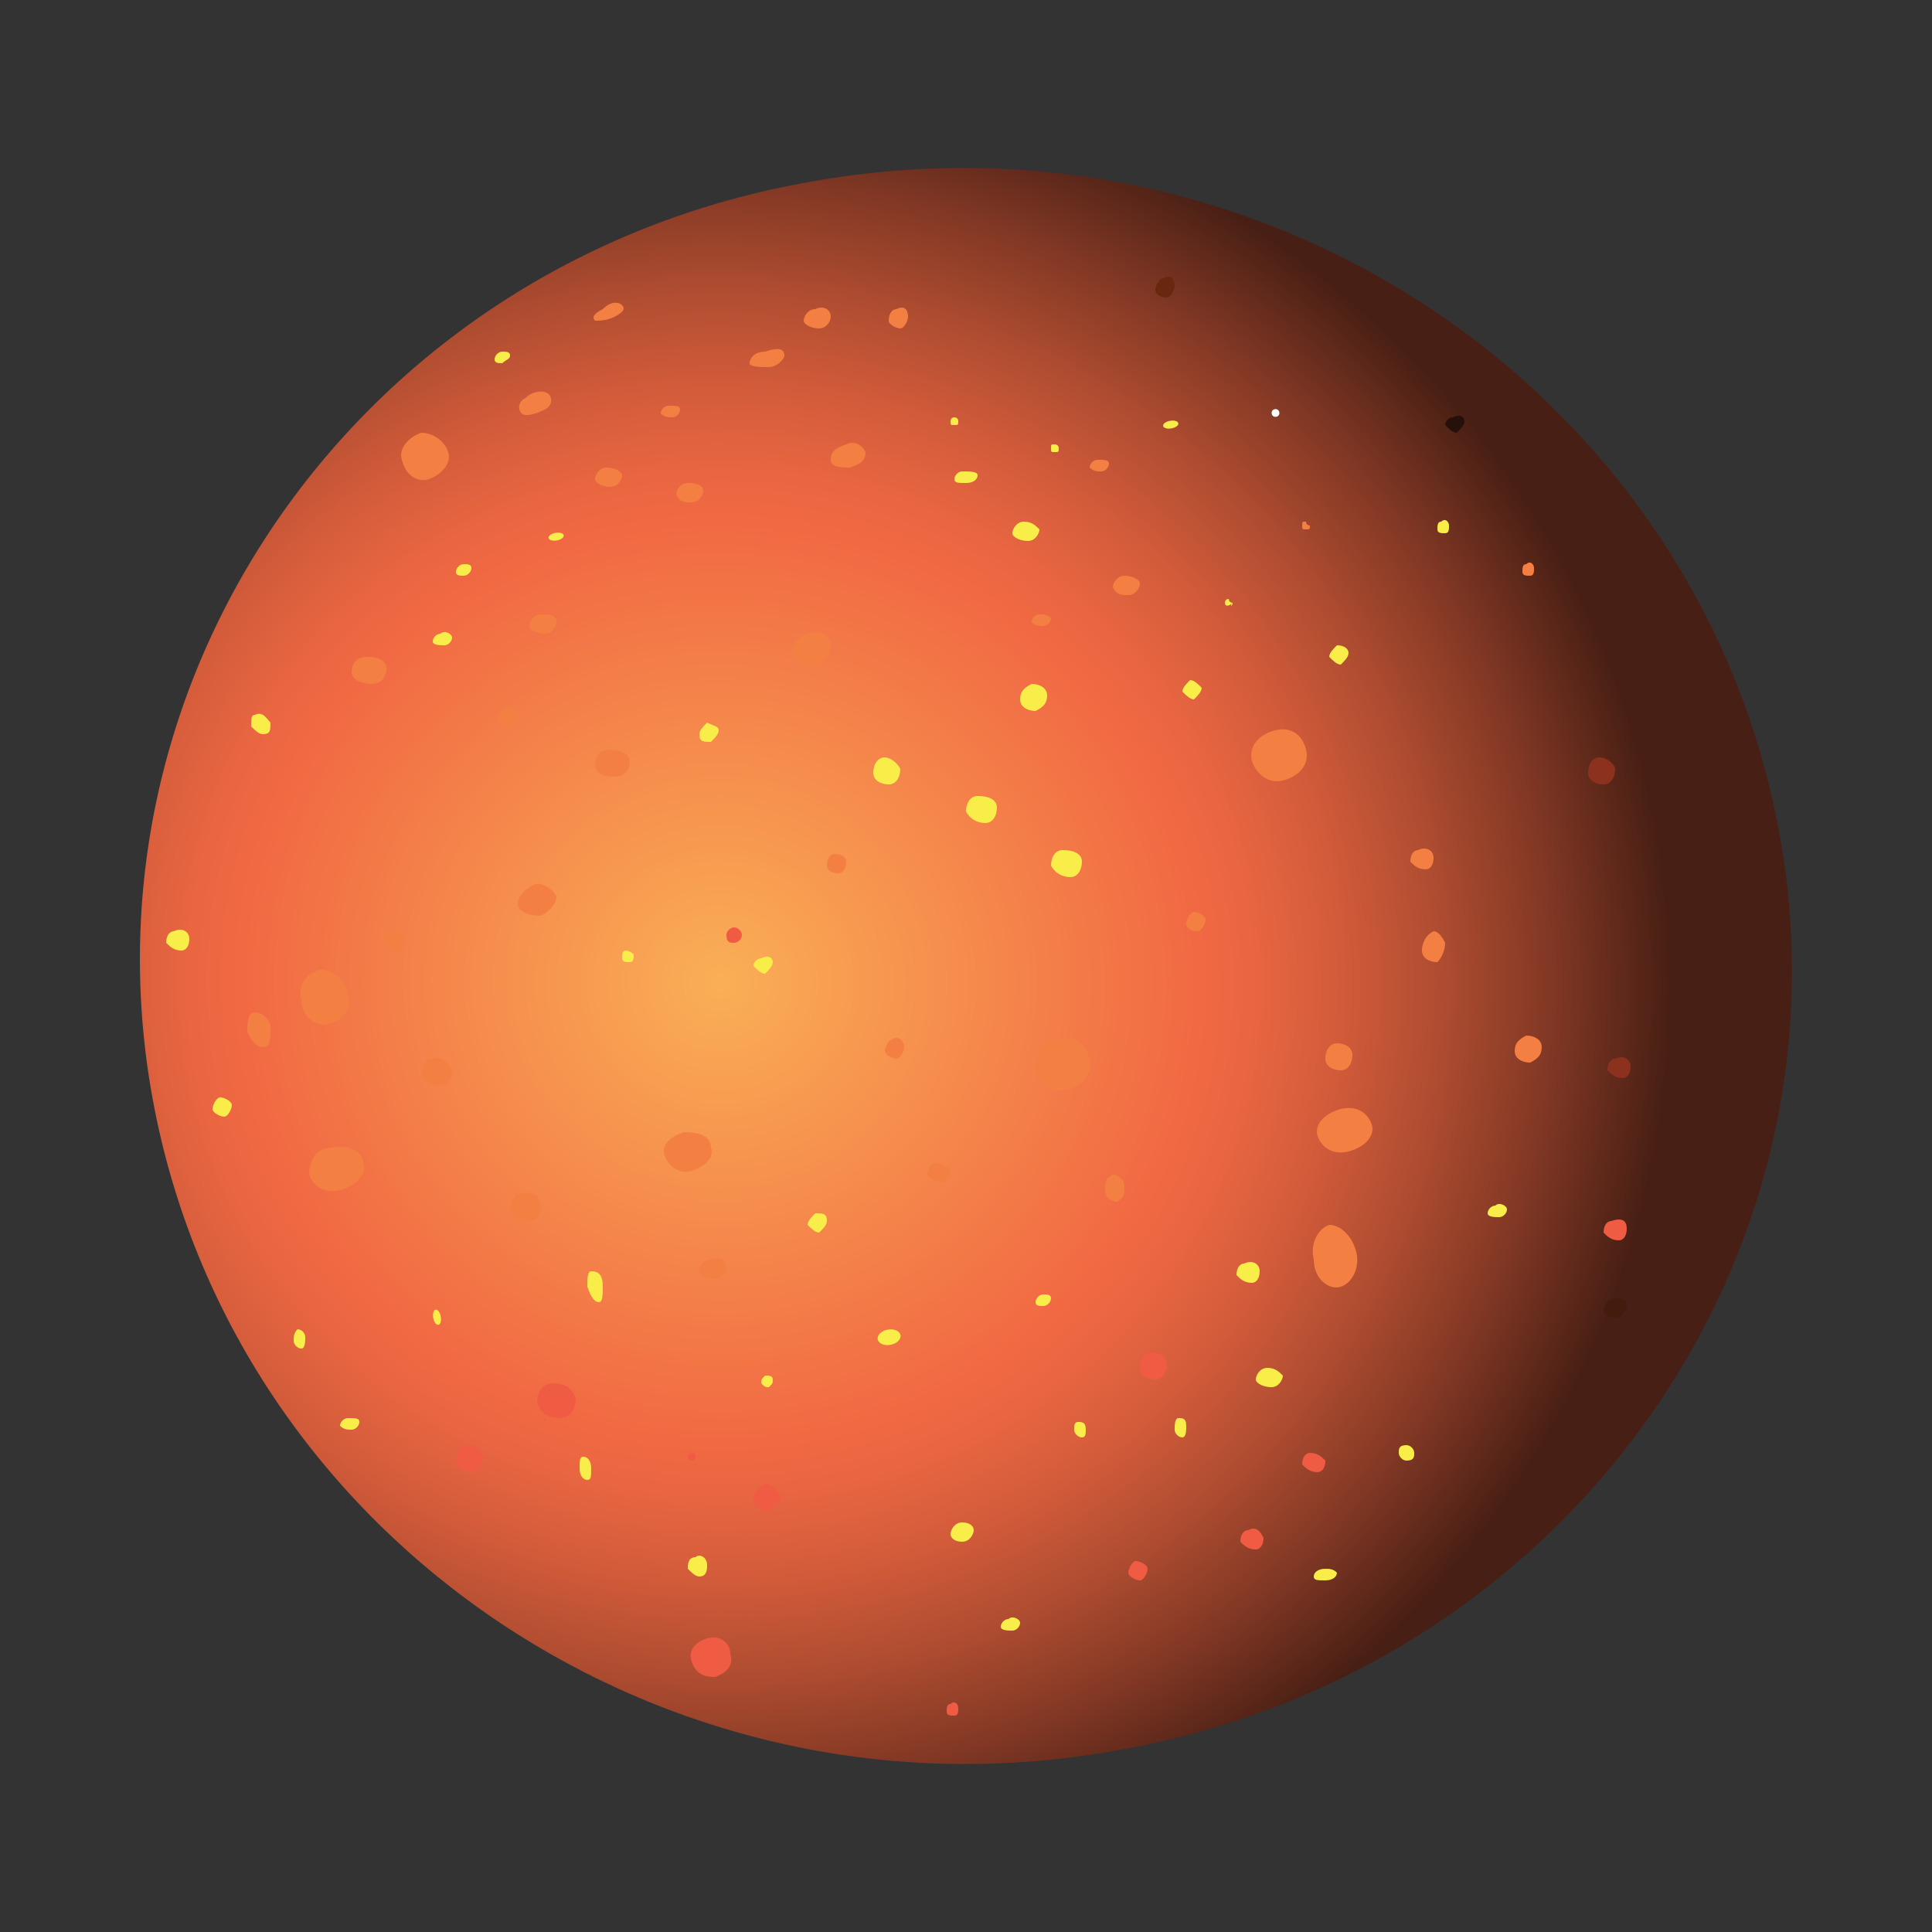<?xml version="1.0" encoding="utf-8"?>
<!-- Generator: Adobe Illustrator 17.1.0, SVG Export Plug-In . SVG Version: 6.00 Build 0)  -->
<!DOCTYPE svg PUBLIC "-//W3C//DTD SVG 1.1//EN" "http://www.w3.org/Graphics/SVG/1.1/DTD/svg11.dtd">
<svg version="1.1" id="Layer_1" xmlns="http://www.w3.org/2000/svg" xmlns:xlink="http://www.w3.org/1999/xlink" x="0px" y="0px"
	 viewBox="0 0 50 50" enable-background="new 0 0 50 50" xml:space="preserve">
<rect x="0" y="0" width="50" height="50" fill="#333333" stroke="none"/>
<g>
	
		<radialGradient id="venus_svgid_1_" cx="-893.617" cy="-981.196" r="152.699" gradientTransform="matrix(0.195 -3.450000e-02 3.660000e-02 0.188 228.803 179.062)" gradientUnits="userSpaceOnUse">
		<stop  offset="0" style="stop-color:#FAAF56"/>
		<stop  offset="0.407" style="stop-color:#F16943"/>
		<stop  offset="0.453" style="stop-color:#E96641"/>
		<stop  offset="0.525" style="stop-color:#D45C3B"/>
		<stop  offset="0.613" style="stop-color:#B04D31"/>
		<stop  offset="0.713" style="stop-color:#803724"/>
		<stop  offset="0.813" style="stop-color:#481F14"/>
	</radialGradient>
	<path fill="url(#venus_svgid_1_)" d="M46,21.3c2.2,11.2-5.5,22-17.1,24C17.3,47.4,6.2,39.9,4,28.7C1.8,17.5,9.4,6.7,21,4.7
		C32.7,2.6,43.8,10.1,46,21.3z"/>
	<ellipse transform="matrix(0.988 -0.157 0.157 0.988 -1.274 5.297)" fill="#FFFFFF" cx="33" cy="10.7" rx="0.1" ry="0.1"/>
	<path fill="#F47F43" d="M10,17.3c0,0.2-0.1,0.4-0.4,0.4c-0.2,0-0.5-0.1-0.5-0.3c0-0.2,0.1-0.4,0.4-0.4C9.8,17,10,17.1,10,17.3z"/>
	<path fill="#F47F43" d="M16.3,19.7c0,0.2-0.1,0.4-0.4,0.4c-0.3,0-0.5-0.1-0.5-0.3c0-0.2,0.1-0.4,0.4-0.4
		C16,19.4,16.3,19.5,16.3,19.7z"/>
	<path fill="#F47F43" d="M27.2,16c0,0.1-0.1,0.2-0.2,0.2c-0.1,0-0.2,0-0.3-0.1c0-0.1,0.1-0.2,0.2-0.2C27,15.9,27.1,15.9,27.2,16z"/>
	<path fill="#F47F43" d="M29.5,15.1c0,0.1-0.1,0.3-0.3,0.3c-0.2,0-0.3,0-0.4-0.2c0-0.1,0.1-0.3,0.3-0.3C29.3,14.9,29.5,15,29.5,15.1
		z"/>
	<path fill="#F47F43" d="M14.4,16.1c0,0.1-0.1,0.3-0.3,0.3c-0.2,0-0.4-0.1-0.4-0.2c0-0.1,0.1-0.3,0.3-0.3
		C14.2,15.9,14.4,15.9,14.4,16.1z"/>
	<path fill="#F47F43" d="M33.9,13.6c0,0.1,0,0.1-0.1,0.1c-0.1,0-0.1,0-0.1-0.1c0-0.1,0-0.1,0.1-0.1C33.8,13.6,33.9,13.6,33.9,13.6z"
		/>
	<path fill="#F47F43" d="M28.7,12c0,0.1-0.1,0.2-0.2,0.2c-0.1,0-0.2,0-0.3-0.1c0-0.1,0.1-0.2,0.2-0.2C28.6,11.9,28.7,11.9,28.7,12z"
		/>
	<path fill="#F47F43" d="M17.6,10.6c0,0.1-0.1,0.2-0.2,0.2c-0.1,0-0.2,0-0.3-0.1c0-0.1,0.1-0.2,0.2-0.2
		C17.5,10.5,17.6,10.5,17.6,10.6z"/>
	<path fill="#F47F43" d="M20.3,9.2c0,0.1-0.2,0.3-0.4,0.3c-0.2,0-0.5,0-0.5-0.1c0-0.1,0.1-0.3,0.4-0.3C20.1,9,20.3,9,20.3,9.2z"/>
	<path fill="#F47F43" d="M14.2,10.2c0.1,0.1,0.1,0.3-0.1,0.4c-0.2,0.1-0.5,0.2-0.6,0.1c-0.1-0.1-0.1-0.3,0.1-0.4
		C13.8,10.1,14.1,10.1,14.2,10.2z"/>
	<path fill="#F47F43" d="M21.5,8.2c0,0.1-0.1,0.3-0.3,0.3c-0.2,0-0.4-0.1-0.4-0.2c0-0.1,0.1-0.3,0.3-0.3C21.3,7.9,21.5,8,21.5,8.2z"
		/>
	<ellipse transform="matrix(0.986 -0.165 0.165 0.986 -0.659 4.356)" fill="#F47F43" cx="25.9" cy="6.2" rx="0.1" ry="0"/>
	<path fill="#F47F43" d="M22.4,11.7c0,0.2-0.1,0.3-0.4,0.4c-0.2,0-0.5,0-0.5-0.2c0-0.2,0.1-0.3,0.4-0.4
		C22.1,11.4,22.3,11.5,22.4,11.7z"/>
	<path fill="#F47F43" d="M16.1,7.9c0.1,0.1,0,0.2-0.2,0.3c-0.2,0.1-0.4,0.1-0.5,0.1c-0.1-0.1,0-0.2,0.2-0.3
		C15.8,7.8,16,7.8,16.1,7.9z"/>
	<path fill="#F47F43" d="M13.4,18.5c0,0.1-0.1,0.2-0.2,0.3c-0.1,0-0.3-0.1-0.3-0.2c0-0.1,0.1-0.2,0.2-0.3
		C13.3,18.4,13.4,18.4,13.4,18.5z"/>
	<path fill="#F47F43" d="M16.1,12.3c0,0.1-0.1,0.3-0.3,0.3c-0.2,0-0.4-0.1-0.4-0.2c0-0.1,0.1-0.3,0.3-0.3
		C15.9,12.1,16.1,12.2,16.1,12.3z"/>
	<path fill="#F8ED49" d="M26.9,13.7c0,0.1-0.1,0.3-0.3,0.3c-0.2,0-0.4-0.1-0.4-0.2c0-0.1,0.1-0.3,0.3-0.3
		C26.7,13.5,26.8,13.6,26.9,13.7z"/>
	<path fill="#F8ED49" d="M31.9,15.6C31.9,15.7,31.8,15.7,31.9,15.6c-0.1,0.1-0.2,0.1-0.2,0c0,0,0-0.1,0.1-0.1
		C31.8,15.6,31.9,15.6,31.9,15.6z"/>
	<ellipse transform="matrix(0.985 -0.171 0.171 0.985 -1.428 5.335)" fill="#F8ED49" cx="30.3" cy="11" rx="0.2" ry="0.1"/>
	<path fill="#F8ED49" d="M24.8,10.9c0,0.1,0,0.1-0.1,0.1c-0.1,0-0.1,0-0.1-0.1c0,0,0-0.1,0.1-0.1C24.7,10.8,24.8,10.8,24.8,10.9z"/>
	<path fill="#F8ED49" d="M18.6,18.9c0,0.1-0.1,0.2-0.2,0.3c-0.2,0-0.3,0-0.3-0.2c0-0.1,0.1-0.2,0.2-0.3
		C18.5,18.8,18.6,18.8,18.6,18.9z"/>
	<path fill="#F47F43" d="M18.2,12.7c0,0.1-0.1,0.3-0.3,0.3c-0.2,0-0.3,0-0.4-0.2c0-0.1,0.1-0.3,0.3-0.3
		C18.1,12.5,18.2,12.6,18.2,12.7z"/>
	<path fill="#F8ED49" d="M12.2,14.7c0,0.1-0.1,0.2-0.2,0.2c-0.1,0-0.2,0-0.2-0.1c0-0.1,0.1-0.2,0.2-0.2
		C12.1,14.6,12.2,14.6,12.2,14.7z"/>
	<path fill="#F8ED49" d="M11.7,16.5c0,0.1-0.1,0.2-0.2,0.2c-0.1,0-0.3,0-0.3-0.1c0-0.1,0.1-0.2,0.2-0.2
		C11.5,16.3,11.7,16.4,11.7,16.5z"/>
	<ellipse transform="matrix(0.985 -0.172 0.172 0.985 -2.182 2.674)" fill="#F8ED49" cx="14.4" cy="13.9" rx="0.2" ry="0.1"/>
	<path fill="#F8ED49" d="M25.3,12.3c0,0.1-0.1,0.2-0.3,0.2c-0.2,0-0.3,0-0.3-0.1c0-0.1,0.1-0.2,0.2-0.2
		C25.1,12.2,25.3,12.2,25.3,12.3z"/>
	<path fill="#F8ED49" d="M27.4,11.6c0,0.1,0,0.1-0.1,0.1c-0.1,0-0.1,0-0.1-0.1c0-0.1,0-0.1,0.1-0.1C27.3,11.5,27.4,11.5,27.4,11.6z"
		/>
	<path fill="#F47F43" d="M14.4,23.2c0,0.2-0.2,0.4-0.4,0.5c-0.3,0-0.6-0.1-0.6-0.3c0-0.2,0.2-0.4,0.4-0.5C14,22.8,14.3,23,14.4,23.2
		z"/>
	<path fill="#F47F43" d="M7,26.6c0,0.3,0,0.5-0.2,0.5c-0.2,0-0.3-0.2-0.4-0.4c0-0.2,0-0.5,0.2-0.5C6.8,26.2,7,26.4,7,26.6z"/>
	<path fill="#F47F43" d="M14,31.2c0,0.2-0.1,0.4-0.3,0.4c-0.2,0-0.4-0.1-0.5-0.3c0-0.2,0.1-0.4,0.3-0.4C13.8,30.8,14,31,14,31.2z"/>
	<path fill="#F47F43" d="M21.9,22.3c0,0.2-0.1,0.3-0.2,0.3c-0.2,0-0.3-0.1-0.3-0.2c0-0.2,0.1-0.3,0.2-0.3
		C21.8,22.1,21.9,22.2,21.9,22.3z"/>
	<path fill="#F47F43" d="M37.4,24.4c0,0.2-0.1,0.4-0.2,0.5c-0.2,0-0.4-0.1-0.4-0.3c0-0.2,0.1-0.4,0.3-0.5
		C37.2,24.1,37.3,24.2,37.4,24.4z"/>
	<path fill="#F47F43" d="M35,27.3c0,0.2-0.1,0.4-0.3,0.4c-0.2,0-0.4-0.1-0.4-0.3c0-0.2,0.1-0.4,0.3-0.4C34.8,27,35,27.1,35,27.3z"/>
	<path fill="#F47F43" d="M31.2,23.8c0,0.1-0.1,0.3-0.2,0.3c-0.2,0-0.3-0.1-0.3-0.2c0-0.1,0.1-0.3,0.2-0.3
		C31,23.6,31.2,23.7,31.2,23.8z"/>
	<path fill="#F47F43" d="M23.4,27.1c0,0.1-0.1,0.3-0.2,0.3c-0.1,0-0.3-0.1-0.3-0.2c0-0.1,0.1-0.3,0.2-0.3
		C23.2,26.8,23.4,26.9,23.4,27.1z"/>
	<path fill="#F47F43" d="M24.6,30.3c0,0.1-0.1,0.3-0.2,0.3c-0.2,0-0.3-0.1-0.4-0.2c0-0.1,0.1-0.3,0.2-0.3
		C24.4,30.1,24.5,30.2,24.6,30.3z"/>
	<path fill="#F47F43" d="M29.1,30.7c0,0.2,0,0.3-0.2,0.4c-0.1,0-0.3-0.1-0.3-0.3c0-0.2,0-0.3,0.2-0.4C28.9,30.4,29.1,30.5,29.1,30.7
		z"/>
	<path fill="#F47F43" d="M18.8,32.8c0,0.1-0.1,0.3-0.3,0.3c-0.2,0-0.4-0.1-0.4-0.2c0-0.1,0.1-0.3,0.3-0.3
		C18.6,32.5,18.8,32.6,18.8,32.8z"/>
	<path fill="#F47F43" d="M10.5,24.3c0,0.2-0.1,0.3-0.2,0.3c-0.2,0-0.3-0.1-0.4-0.2c0-0.2,0.1-0.3,0.2-0.3
		C10.3,24.1,10.4,24.2,10.5,24.3z"/>
	<path fill="#F47F43" d="M37.1,22.2c0,0.2-0.1,0.3-0.2,0.3c-0.2,0-0.3-0.1-0.4-0.2c0-0.2,0.1-0.3,0.2-0.3
		C36.9,21.9,37.1,22,37.1,22.2z"/>
	<path fill="#F8ED49" d="M37.5,13.6c0,0.1,0,0.2-0.1,0.2c-0.1,0-0.2,0-0.2-0.1c0-0.1,0-0.2,0.1-0.2C37.4,13.4,37.5,13.5,37.5,13.6z"
		/>
	<path fill="#25110A" d="M37.9,10.9c0,0.1-0.1,0.2-0.2,0.3c-0.1,0-0.2-0.1-0.3-0.2c0-0.1,0.1-0.2,0.2-0.2
		C37.8,10.7,37.9,10.8,37.9,10.9z"/>
	<path fill="#692710" d="M30.4,7.4c0,0.1-0.1,0.3-0.2,0.3c-0.2,0-0.3-0.1-0.3-0.2c0-0.1,0.1-0.3,0.2-0.3C30.3,7.1,30.4,7.2,30.4,7.4
		z"/>
	<path fill="#F47F43" d="M23.5,8.2c0,0.1-0.1,0.3-0.2,0.3c-0.1,0-0.3-0.1-0.3-0.2C23,8.1,23.1,8,23.2,8C23.4,7.9,23.5,8,23.5,8.2z"
		/>
	<path fill="#F8ED49" d="M13.2,9.2c0,0.1-0.1,0.1-0.2,0.2c-0.1,0-0.2,0-0.2-0.1c0-0.1,0.1-0.2,0.2-0.2C13.1,9.1,13.2,9.1,13.2,9.2z"
		/>
	<path fill="#F8ED49" d="M25.8,20.9c0,0.2-0.1,0.4-0.3,0.4c-0.2,0-0.4-0.1-0.5-0.3c0-0.2,0.1-0.4,0.3-0.4
		C25.6,20.6,25.8,20.7,25.8,20.9z"/>
	<path fill="#F47F43" d="M11.7,27.7c0,0.2-0.1,0.4-0.3,0.4c-0.2,0-0.4-0.1-0.5-0.3c0-0.2,0.1-0.4,0.3-0.4
		C11.4,27.3,11.6,27.5,11.7,27.7z"/>
	<path fill="#F8ED49" d="M6,28.6c0,0.1-0.1,0.3-0.2,0.3c-0.1,0-0.3-0.1-0.3-0.2c0-0.1,0.1-0.3,0.2-0.3C5.8,28.4,6,28.5,6,28.6z"/>
	<path fill="#F8ED49" d="M4.9,24.3c0,0.2-0.1,0.3-0.2,0.3c-0.2,0-0.3-0.1-0.4-0.2c0-0.2,0.1-0.3,0.2-0.3C4.7,24,4.9,24.1,4.9,24.3z"
		/>
	<path fill="#F47F43" d="M39.9,27.1c0,0.2-0.1,0.3-0.3,0.4c-0.2,0-0.4-0.1-0.4-0.3c0-0.2,0.1-0.3,0.3-0.4
		C39.7,26.8,39.9,26.9,39.9,27.1z"/>
	<path fill="#8C311D" d="M42.2,27.6c0,0.2-0.1,0.3-0.2,0.3c-0.2,0-0.3-0.1-0.4-0.2c0-0.2,0.1-0.3,0.2-0.3
		C42,27.3,42.2,27.4,42.2,27.6z"/>
	<path fill="#8C311D" d="M41.8,19.9c0,0.2-0.1,0.4-0.3,0.4c-0.2,0-0.4-0.1-0.4-0.3c0-0.2,0.1-0.4,0.3-0.4
		C41.6,19.6,41.8,19.8,41.8,19.9z"/>
	<path fill="#F47F43" d="M39.7,14.7c0,0.1,0,0.2-0.1,0.2c-0.1,0-0.2,0-0.2-0.1c0-0.1,0-0.2,0.1-0.2C39.6,14.5,39.7,14.6,39.7,14.7z"
		/>
	<path fill="#F8ED49" d="M34.9,16.9c0,0.1-0.1,0.2-0.2,0.3c-0.1,0-0.2-0.1-0.3-0.2c0-0.1,0.1-0.2,0.2-0.3
		C34.8,16.7,34.9,16.8,34.9,16.9z"/>
	<path fill="#F8ED49" d="M31.1,17.8c0,0.1-0.1,0.2-0.2,0.3c-0.1,0-0.2-0.1-0.3-0.2c0-0.1,0.1-0.2,0.2-0.3
		C30.9,17.6,31,17.7,31.1,17.8z"/>
	<path fill="#F8ED49" d="M28,22.3c0,0.2-0.1,0.4-0.3,0.4c-0.2,0-0.4-0.1-0.5-0.3c0-0.2,0.1-0.4,0.3-0.4C27.8,22,28,22.1,28,22.3z"/>
	<path fill="#F8ED49" d="M27.1,18c0,0.2-0.1,0.3-0.3,0.4c-0.2,0-0.4-0.1-0.4-0.3c0-0.2,0.1-0.3,0.3-0.4C26.9,17.7,27.1,17.8,27.1,18
		z"/>
	<path fill="#F8ED49" d="M23.3,19.9c0,0.2-0.1,0.4-0.3,0.4c-0.2,0-0.4-0.1-0.4-0.3c0-0.2,0.1-0.4,0.3-0.4
		C23,19.6,23.2,19.7,23.3,19.9z"/>
	<path fill="#F8ED49" d="M20,24.9c0,0.1-0.1,0.2-0.2,0.3c-0.1,0-0.2-0.1-0.3-0.2c0-0.1,0.1-0.2,0.2-0.2C19.9,24.7,20,24.8,20,24.9z"
		/>
	<path fill="#F8ED49" d="M16.4,24.7c0,0.1,0,0.2-0.1,0.2c-0.1,0-0.2,0-0.2-0.1c0-0.1,0-0.2,0.1-0.2C16.2,24.6,16.3,24.6,16.4,24.7z"
		/>
	<path fill="#F8ED49" d="M21.4,31.6c0,0.1-0.1,0.2-0.2,0.3c-0.1,0-0.2-0.1-0.3-0.2c0-0.1,0.1-0.2,0.2-0.3
		C21.3,31.4,21.4,31.4,21.4,31.6z"/>
	<path fill="#F05B43" d="M29.7,40.6c0,0.1-0.1,0.3-0.2,0.3c-0.1,0-0.3-0.1-0.3-0.2c0-0.1,0.1-0.3,0.2-0.3
		C29.5,40.4,29.7,40.5,29.7,40.6z"/>
	<path fill="#F05B43" d="M32.7,39.8c0,0.2-0.1,0.3-0.2,0.3c-0.2,0-0.3-0.1-0.4-0.2c0-0.2,0.1-0.3,0.2-0.3
		C32.5,39.5,32.6,39.6,32.7,39.8z"/>
	<path fill="#F05B43" d="M34.3,37.8c0,0.2-0.1,0.3-0.2,0.3c-0.2,0-0.3-0.1-0.4-0.2c0-0.2,0.1-0.3,0.2-0.3
		C34.1,37.6,34.2,37.7,34.3,37.8z"/>
	<path fill="#F05B43" d="M30.2,35.3c0,0.2-0.1,0.4-0.3,0.4c-0.2,0-0.4-0.1-0.4-0.3c0-0.2,0.1-0.4,0.3-0.4C30,35,30.2,35.1,30.2,35.3
		z"/>
	<circle fill="#F05B43" cx="17.9" cy="37.7" r="0.1"/>
	<path fill="#F05B43" d="M14.9,36.2c0,0.2-0.1,0.5-0.4,0.5c-0.3,0-0.5-0.1-0.6-0.4c0-0.2,0.1-0.5,0.4-0.5
		C14.6,35.8,14.8,35.9,14.9,36.2z"/>
	<path fill="#F05B43" d="M12.5,37.7c0,0.2-0.1,0.4-0.3,0.4c-0.2,0-0.4-0.1-0.4-0.3c0-0.2,0.1-0.4,0.3-0.4
		C12.3,37.4,12.5,37.5,12.5,37.7z"/>
	<path fill="#F05B43" d="M42.1,31.8c0,0.2-0.1,0.3-0.2,0.3c-0.2,0-0.3-0.1-0.4-0.2c0-0.2,0.1-0.3,0.2-0.3
		C42,31.5,42.1,31.6,42.1,31.8z"/>
	<path fill="#F05B43" d="M20.2,38.7c0,0.2-0.1,0.3-0.3,0.4c-0.2,0-0.4-0.1-0.4-0.3c0-0.2,0.1-0.3,0.3-0.4
		C19.9,38.4,20.1,38.5,20.2,38.7z"/>
	<path fill="#F05B43" d="M18.9,42.8c0.1,0.3-0.1,0.5-0.4,0.6c-0.3,0-0.5-0.1-0.6-0.4c-0.1-0.3,0.1-0.5,0.4-0.6
		C18.6,42.3,18.9,42.5,18.9,42.8z"/>
	<path fill="#F05B43" d="M24.8,44.2c0,0.1,0,0.2-0.1,0.2c-0.1,0-0.2,0-0.2-0.1c0-0.1,0-0.2,0.1-0.2C24.7,44,24.8,44.1,24.8,44.2z"/>
	<path fill="#F05B43" d="M19.2,24.2c0,0.1-0.1,0.2-0.2,0.2c-0.1,0-0.2,0-0.2-0.2c0-0.1,0.1-0.2,0.2-0.2C19.1,24,19.2,24.1,19.2,24.2
		z"/>
	<path fill="#F8ED49" d="M20,35.7c0,0.1,0,0.1-0.1,0.2c-0.1,0-0.1,0-0.2-0.1c0-0.1,0-0.1,0.1-0.2C19.9,35.6,20,35.6,20,35.7z"/>
	<ellipse transform="matrix(0.984 -0.179 0.179 0.984 -5.816 4.678)" fill="#F8ED49" cx="23" cy="34.6" rx="0.3" ry="0.2"/>
	<path fill="#F8ED49" d="M28.1,37c0,0.1,0,0.2-0.1,0.2c-0.1,0-0.2-0.1-0.2-0.2c0-0.1,0-0.2,0.1-0.2C28,36.8,28.1,36.8,28.1,37z"/>
	<path fill="#F8ED49" d="M30.7,36.9c0,0.1,0,0.3-0.1,0.3c-0.1,0-0.2-0.1-0.2-0.2c0-0.1,0-0.3,0.1-0.3C30.6,36.7,30.7,36.7,30.7,36.9
		z"/>
	<path fill="#F8ED49" d="M33.2,35.6c0,0.1-0.1,0.3-0.3,0.3c-0.2,0-0.4-0.1-0.4-0.2c0-0.1,0.1-0.3,0.3-0.3
		C33,35.4,33.1,35.5,33.2,35.6z"/>
	<path fill="#F8ED49" d="M32.6,32.9c0,0.2-0.1,0.3-0.2,0.3c-0.2,0-0.3-0.1-0.4-0.2c0-0.2,0.1-0.3,0.2-0.3
		C32.4,32.6,32.6,32.7,32.6,32.9z"/>
	<path fill="#F8ED49" d="M27.2,33.6c0,0.1-0.1,0.2-0.2,0.2c-0.1,0-0.2,0-0.2-0.1c0-0.1,0.1-0.2,0.2-0.2
		C27.1,33.5,27.2,33.5,27.2,33.6z"/>
	<path fill="#441C0E" d="M42.1,33.8c0,0.1-0.1,0.3-0.3,0.3c-0.2,0-0.3-0.1-0.3-0.2c0-0.1,0.1-0.3,0.3-0.3
		C41.9,33.6,42.1,33.6,42.1,33.8z"/>
	<path fill="#F8ED49" d="M39,31.3c0,0.1-0.1,0.2-0.2,0.2c-0.1,0-0.3,0-0.3-0.1c0-0.1,0.1-0.2,0.2-0.2C38.8,31.1,39,31.2,39,31.3z"/>
	<path fill="#F8ED49" d="M36.6,37.6c0,0.1,0,0.2-0.2,0.2c-0.1,0-0.2-0.1-0.2-0.2c0-0.1,0-0.2,0.2-0.2C36.5,37.4,36.6,37.5,36.6,37.6
		z"/>
	<path fill="#F8ED49" d="M34.6,40.7c0,0.1-0.1,0.2-0.3,0.2c-0.2,0-0.3,0-0.3-0.1c0-0.1,0.1-0.2,0.3-0.2
		C34.4,40.6,34.5,40.6,34.6,40.7z"/>
	<path fill="#F8ED49" d="M26.4,42c0,0.1-0.1,0.2-0.2,0.2c-0.1,0-0.3,0-0.3-0.1c0-0.1,0.1-0.2,0.2-0.2C26.2,41.8,26.4,41.9,26.4,42z"
		/>
	<path fill="#F8ED49" d="M25.2,39.6c0,0.1-0.1,0.3-0.3,0.3c-0.2,0-0.3-0.1-0.3-0.2c0-0.1,0.1-0.3,0.3-0.3
		C25.1,39.4,25.2,39.5,25.2,39.6z"/>
	<path fill="#F8ED49" d="M15.3,38c0,0.2,0,0.3-0.1,0.3c-0.1,0-0.2-0.1-0.2-0.3c0-0.2,0-0.3,0.1-0.3C15.2,37.7,15.3,37.8,15.3,38z"/>
	<path fill="#F8ED49" d="M9.3,36.8c0,0.1-0.1,0.2-0.2,0.2c-0.1,0-0.2,0-0.3-0.1c0-0.1,0.1-0.2,0.2-0.2C9.2,36.7,9.3,36.7,9.3,36.8z"
		/>
	<path fill="#F8ED49" d="M7.9,34.6c0,0.1,0,0.3-0.1,0.3c-0.1,0-0.2-0.1-0.2-0.2c0-0.1,0-0.2,0.1-0.3C7.8,34.4,7.9,34.5,7.9,34.6z"/>
	<ellipse transform="matrix(0.983 -0.184 0.184 0.983 -6.073 2.649)" fill="#F8ED49" cx="11.3" cy="34.1" rx="0.1" ry="0.2"/>
	<path fill="#F8ED49" d="M18.3,40.5c0,0.1,0,0.3-0.2,0.3c-0.1,0-0.2-0.1-0.3-0.2c0-0.1,0-0.3,0.2-0.3C18.1,40.2,18.3,40.3,18.3,40.5
		z"/>
	<path fill="#F8ED49" d="M7,18.7c0,0.2,0,0.3-0.2,0.3c-0.1,0-0.2-0.1-0.3-0.2c0-0.2,0-0.3,0.1-0.3C6.8,18.4,6.9,18.6,7,18.7z"/>
	<path fill="#F8ED49" d="M15.6,33.3c0,0.2,0,0.4-0.1,0.4c-0.1,0-0.2-0.1-0.3-0.4c0-0.2,0-0.4,0.1-0.4C15.5,32.9,15.6,33,15.6,33.3z"
		/>
	<path fill="#F47F43" d="M28.2,27.4c0.1,0.4-0.2,0.7-0.6,0.8c-0.4,0.1-0.7-0.2-0.8-0.5c-0.1-0.4,0.2-0.7,0.6-0.8
		C27.8,26.8,28.1,27,28.2,27.4z"/>
	<path fill="#F47F43" d="M18.4,29.7c0.1,0.3-0.2,0.5-0.5,0.6c-0.3,0.1-0.6-0.1-0.7-0.4c-0.1-0.3,0.2-0.5,0.5-0.6
		C18.1,29.3,18.4,29.4,18.4,29.7z"/>
	<path fill="#F47F43" d="M9.4,30.1c0.1,0.3-0.2,0.6-0.6,0.7c-0.4,0.1-0.7-0.1-0.8-0.4C8,30,8.2,29.7,8.6,29.7
		C9,29.6,9.4,29.8,9.4,30.1z"/>
	<path fill="#F47F43" d="M35.1,32.4c0.1,0.4-0.1,0.8-0.4,0.9c-0.3,0.1-0.7-0.2-0.7-0.7c-0.1-0.4,0.1-0.8,0.4-0.9
		C34.7,31.7,35,32,35.1,32.4z"/>
	<path fill="#F47F43" d="M35.5,29.1c0.1,0.3-0.2,0.6-0.6,0.7c-0.4,0.1-0.7-0.1-0.8-0.4c-0.1-0.3,0.2-0.6,0.6-0.7
		C35.1,28.6,35.4,28.8,35.5,29.1z"/>
	<path fill="#F47F43" d="M33.8,19.4c0.1,0.4-0.2,0.7-0.6,0.8c-0.4,0.1-0.7-0.2-0.8-0.5c-0.1-0.4,0.2-0.7,0.6-0.8
		C33.4,18.8,33.7,19,33.8,19.4z"/>
	<path fill="#F47F43" d="M21.5,16.7c0,0.2-0.1,0.4-0.4,0.5c-0.3,0-0.5-0.1-0.6-0.3c0-0.2,0.1-0.4,0.4-0.5
		C21.2,16.3,21.5,16.4,21.5,16.7z"/>
	<path fill="#F47F43" d="M11.6,11.7c0.1,0.3-0.2,0.6-0.5,0.7c-0.3,0.1-0.6-0.1-0.7-0.5c-0.1-0.3,0.2-0.6,0.5-0.7
		C11.2,11.2,11.5,11.4,11.6,11.7z"/>
	<path fill="#F47F43" d="M9,25.7c0.1,0.4-0.1,0.7-0.5,0.8c-0.3,0.1-0.7-0.2-0.7-0.6c-0.1-0.4,0.1-0.7,0.5-0.8
		C8.6,25.1,8.9,25.3,9,25.7z"/>
</g>
</svg>
